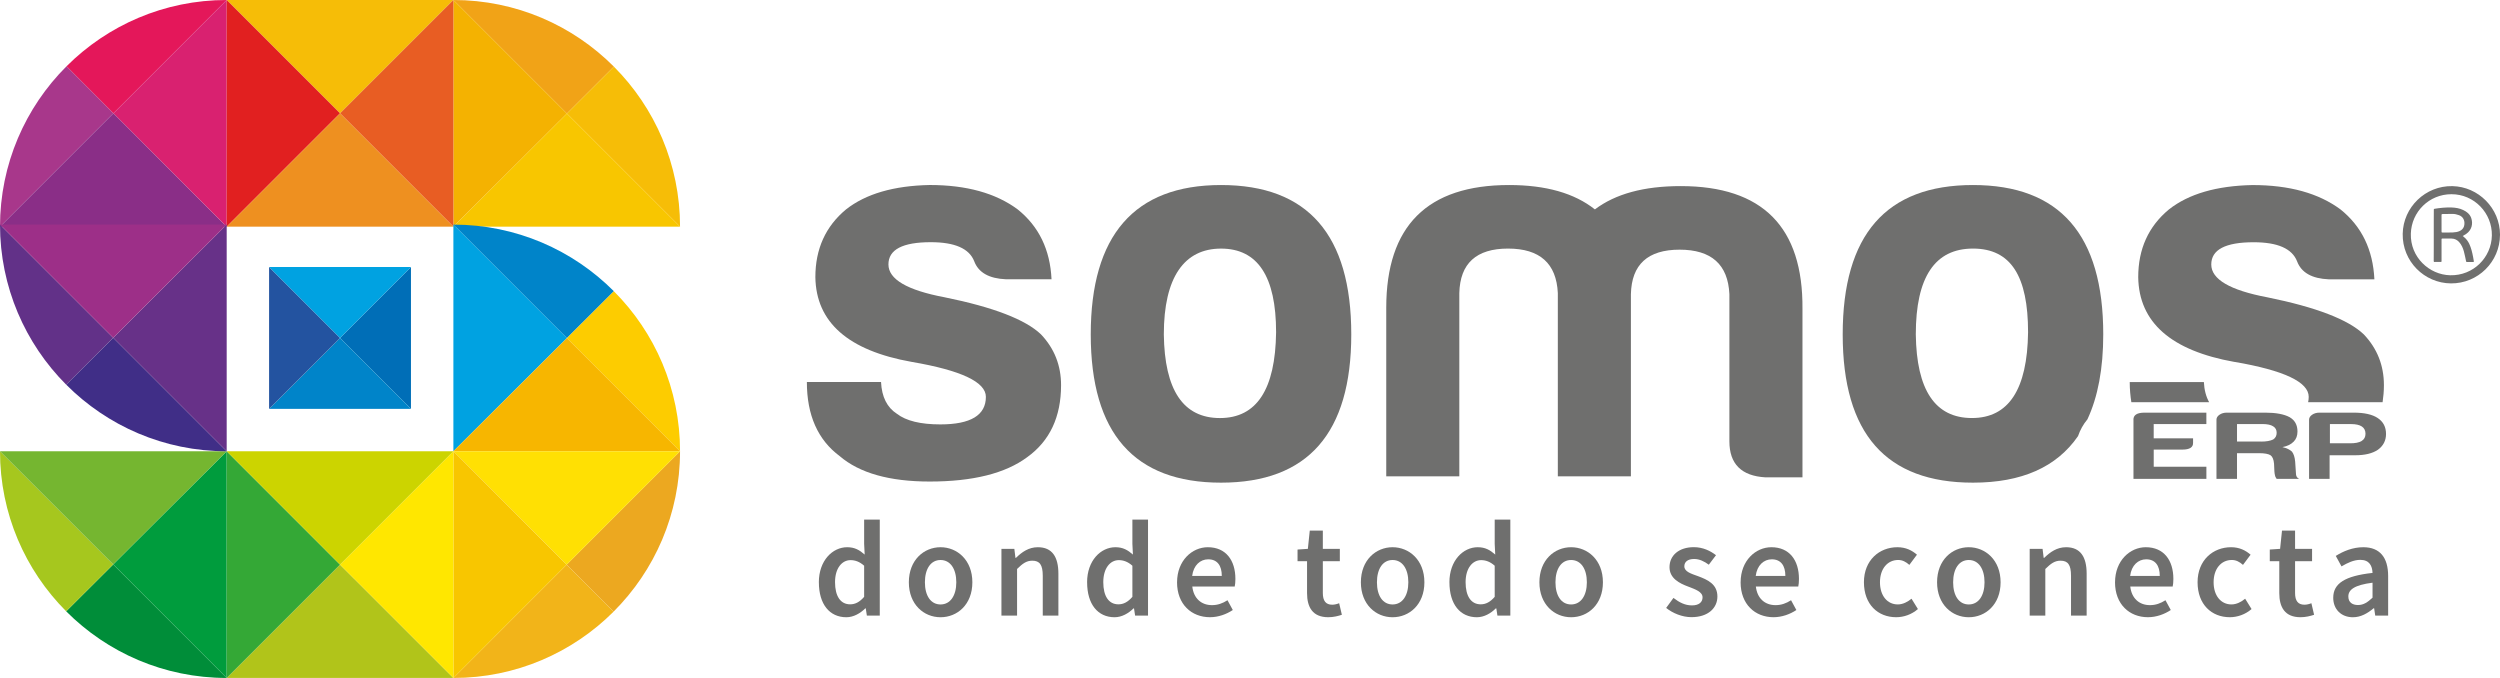 <?xml version="1.0" encoding="UTF-8"?>
<svg id="Capa_1" data-name="Capa 1" xmlns="http://www.w3.org/2000/svg" viewBox="0 0 983.61 266.74">
  <defs>
    <style>
      .cls-1 {
        fill: #f4b201;
      }

      .cls-2 {
        fill: #f4af06;
      }

      .cls-3 {
        fill: #f7b600;
      }

      .cls-4 {
        fill: #f8c600;
      }

      .cls-5 {
        fill: #006eb7;
      }

      .cls-6 {
        fill: #008d39;
      }

      .cls-7 {
        fill: #0084c9;
      }

      .cls-8 {
        fill: #eca820;
      }

      .cls-9 {
        fill: #f1a317;
      }

      .cls-10 {
        fill: #ffe003;
      }

      .cls-11 {
        fill: #f6bd07;
      }

      .cls-12 {
        fill: #fdcc00;
      }

      .cls-13 {
        fill: #ffe700;
      }

      .cls-14 {
        fill: #f2b419;
      }

      .cls-15 {
        fill: #ee9020;
      }

      .cls-16 {
        fill: #e85d23;
      }

      .cls-17 {
        fill: #673188;
      }

      .cls-18 {
        fill: #00a2e1;
      }

      .cls-19 {
        fill: #009c3d;
      }

      .cls-20 {
        fill: #b1c41a;
      }

      .cls-21 {
        fill: #a6c71e;
      }

      .cls-22 {
        fill: #a8378b;
      }

      .cls-23 {
        fill: #ccd400;
      }

      .cls-24 {
        fill: #e12020;
      }

      .cls-25 {
        fill: #e4175a;
      }

      .cls-26 {
        fill: #d92170;
      }

      .cls-27 {
        fill: #2353a0;
      }

      .cls-28 {
        fill: #402e87;
      }

      .cls-29 {
        fill: #34a836;
      }

      .cls-30 {
        fill: #9d2f88;
      }

      .cls-31 {
        fill: #6f6f6e;
      }

      .cls-32 {
        fill: #8a2e87;
      }

      .cls-33 {
        fill: #75b630;
      }

      .cls-34 {
        fill: #623188;
      }
    </style>
  </defs>
  <g>
    <path class="cls-9" d="m178.38,0l44.66,44.67,18.49-18.45C225.39,10.02,203.06,0,178.38,0Z"/>
    <polygon class="cls-1" points="223.04 44.67 178.38 0 178.38 89.18 178.38 89.19 223.04 44.67"/>
    <path class="cls-11" d="m241.53,26.22l-18.49,18.45,44.52,44.52c0-24.58-9.93-46.83-26.03-62.97Z"/>
    <polygon class="cls-4" points="267.56 89.19 223.04 44.67 178.38 89.19 178.38 89.19 178.38 89.19 178.38 89.19 267.56 89.19"/>
    <path class="cls-22" d="m26.18,26.07C10,42.22,0,64.53,0,89.19h0l44.63-44.63-18.45-18.49Z"/>
    <polygon class="cls-32" points="44.63 44.56 0 89.19 89.19 89.19 44.63 44.56"/>
    <path class="cls-25" d="m26.18,26.07l18.45,18.49L89.19,0c-24.6,0-46.87,9.96-63.01,26.07Z"/>
    <polygon class="cls-26" points="89.19 0 44.63 44.56 89.19 89.19 89.19 89.19 89.19 0"/>
    <polygon class="cls-11" points="178.38 0 89.19 0 133.78 44.59 178.38 0"/>
    <polygon class="cls-24" points="133.78 44.59 89.19 0 89.19 89.19 89.19 89.19 133.78 44.59"/>
    <polygon class="cls-16" points="178.38 0 133.78 44.59 178.38 89.18 178.38 0"/>
    <polygon class="cls-15" points="178.38 89.18 133.78 44.59 89.19 89.19 178.38 89.19 178.38 89.18"/>
    <path class="cls-7" d="m178.38,88.37l44.66,44.67,18.49-18.45c-16.14-16.2-38.48-26.22-63.15-26.22Z"/>
    <polygon class="cls-18" points="223.04 133.03 178.38 88.37 178.38 177.55 178.38 177.55 223.04 133.03"/>
    <path class="cls-12" d="m241.53,114.59l-18.49,18.45,44.52,44.52c0-24.58-9.93-46.83-26.03-62.96Z"/>
    <polygon class="cls-3" points="267.56 177.55 223.04 133.03 178.38 177.55 178.38 177.55 178.38 177.55 178.38 177.55 267.56 177.55"/>
    <polygon class="cls-5" points="161.69 105.05 133.78 132.96 161.69 160.87 161.69 105.05"/>
    <polygon class="cls-7" points="161.69 160.87 133.78 132.96 105.87 160.87 161.69 160.87 161.69 160.87"/>
    <path class="cls-6" d="m89.19,266.74l-44.66-44.66-18.5,18.44c16.14,16.2,38.47,26.22,63.16,26.22Z"/>
    <polygon class="cls-19" points="44.53 222.07 89.19 266.74 89.19 177.55 89.18 177.55 44.53 222.07"/>
    <polygon class="cls-2" points="89.19 186.92 89.19 186.91 89.19 186.91 89.18 186.91 89.19 186.92"/>
    <path class="cls-21" d="m26.03,240.51l18.5-18.44L0,177.55c0,24.58,9.95,46.83,26.03,62.96Z"/>
    <polygon class="cls-33" points="0 177.55 44.53 222.07 89.18 177.55 89.18 177.55 89.19 177.55 89.19 177.55 0 177.55"/>
    <path class="cls-8" d="m241.39,240.66c16.17-16.14,26.17-38.46,26.17-63.12h0l-44.63,44.63,18.46,18.48Z"/>
    <polygon class="cls-10" points="222.93 222.18 267.56 177.55 178.38 177.55 222.93 222.18"/>
    <path class="cls-14" d="m241.39,240.66l-18.46-18.48-44.55,44.56c24.6,0,46.87-9.96,63.01-26.07Z"/>
    <polygon class="cls-4" points="178.38 266.74 222.93 222.18 178.38 177.55 178.38 177.55 178.38 266.74"/>
    <polygon class="cls-20" points="89.19 266.74 178.38 266.74 133.78 222.15 89.19 266.74"/>
    <polygon class="cls-13" points="133.78 222.15 178.38 266.74 178.38 177.55 178.38 177.55 133.78 222.15"/>
    <polygon class="cls-29" points="89.19 266.74 133.78 222.15 89.19 177.55 89.19 266.74"/>
    <polygon class="cls-23" points="89.19 177.55 133.78 222.15 178.38 177.55 89.19 177.55 89.19 177.55"/>
    <path class="cls-28" d="m89.19,177.55l-44.66-44.67-18.5,18.45c16.14,16.2,38.47,26.22,63.16,26.22Z"/>
    <polygon class="cls-17" points="44.53 132.89 89.19 177.55 89.19 88.37 89.18 88.37 44.53 132.89"/>
    <rect class="cls-2" x="89.19" y="109.5" width="0" height="0"/>
    <path class="cls-34" d="m26.03,151.33l18.5-18.45L0,88.36c0,24.58,9.95,46.84,26.03,62.97Z"/>
    <polygon class="cls-30" points="0 88.36 44.53 132.89 89.18 88.37 89.18 88.37 89.19 88.37 89.19 88.36 0 88.36"/>
    <polygon class="cls-27" points="105.87 160.87 133.78 132.96 105.87 105.05 105.87 160.87"/>
    <polygon class="cls-18" points="105.87 105.05 133.78 132.96 161.69 105.05 105.87 105.05 105.87 105.05"/>
  </g>
  <g>
    <g>
      <path class="cls-31" d="m322.17,229.1c0-8.56,5.4-13.8,11.13-13.8,3,0,4.87,1.12,6.9,2.89l-.21-4.23v-9.52h6.15v37.77h-5.08l-.43-2.84h-.21c-1.93,1.93-4.6,3.48-7.43,3.48-6.58,0-10.81-5.08-10.81-13.75Zm17.82,5.73v-12.25c-1.82-1.61-3.58-2.2-5.35-2.2-3.37,0-6.1,3.16-6.1,8.67s2.14,8.72,5.94,8.72c2.03,0,3.74-.91,5.51-2.94Z"/>
      <path class="cls-31" d="m357.58,229.1c0-8.77,5.94-13.8,12.47-13.8s12.52,5.03,12.52,13.8-5.94,13.75-12.52,13.75-12.47-5.03-12.47-13.75Zm18.67,0c0-5.3-2.35-8.77-6.2-8.77s-6.15,3.48-6.15,8.77,2.3,8.72,6.15,8.72,6.2-3.48,6.2-8.72Z"/>
      <path class="cls-31" d="m394.01,215.95h5.08l.43,3.53h.21c2.35-2.3,5.03-4.18,8.61-4.18,5.62,0,8.08,3.8,8.08,10.43v16.48h-6.15v-15.67c0-4.34-1.23-5.94-4.12-5.94-2.3,0-3.8,1.12-5.99,3.26v18.35h-6.15v-26.27Z"/>
      <path class="cls-31" d="m427.71,229.1c0-8.56,5.4-13.8,11.13-13.8,3,0,4.87,1.12,6.9,2.89l-.21-4.23v-9.52h6.15v37.77h-5.08l-.43-2.84h-.21c-1.93,1.93-4.6,3.48-7.43,3.48-6.58,0-10.81-5.08-10.81-13.75Zm17.82,5.73v-12.25c-1.82-1.61-3.58-2.2-5.35-2.2-3.37,0-6.1,3.16-6.1,8.67s2.14,8.72,5.94,8.72c2.03,0,3.74-.91,5.51-2.94Z"/>
      <path class="cls-31" d="m463.11,229.1c0-8.56,5.94-13.8,12.09-13.8,7.12,0,10.86,5.14,10.86,12.47,0,1.17-.11,2.35-.27,2.99h-16.69c.53,4.66,3.53,7.33,7.75,7.33,2.25,0,4.18-.7,6.1-1.93l2.09,3.85c-2.51,1.66-5.67,2.83-8.99,2.83-7.27,0-12.95-5.08-12.95-13.75Zm17.6-2.51c0-4.06-1.77-6.53-5.35-6.53-3.1,0-5.78,2.3-6.31,6.53h11.66Z"/>
      <path class="cls-31" d="m514.25,233.33v-12.52h-3.74v-4.6l4.06-.27.75-7.17h5.14v7.17h6.69v4.86h-6.69v12.52c0,3.1,1.18,4.6,3.69,4.6.91,0,1.98-.27,2.73-.59l1.07,4.55c-1.45.48-3.26.96-5.35.96-6.1,0-8.35-3.85-8.35-9.52Z"/>
      <path class="cls-31" d="m535.43,229.1c0-8.77,5.94-13.8,12.47-13.8s12.52,5.03,12.52,13.8-5.94,13.75-12.52,13.75-12.47-5.03-12.47-13.75Zm18.67,0c0-5.3-2.35-8.77-6.2-8.77s-6.15,3.48-6.15,8.77,2.3,8.72,6.15,8.72,6.2-3.48,6.2-8.72Z"/>
      <path class="cls-31" d="m570.26,229.1c0-8.56,5.4-13.8,11.13-13.8,3,0,4.87,1.12,6.9,2.89l-.21-4.23v-9.52h6.15v37.77h-5.08l-.43-2.84h-.21c-1.93,1.93-4.6,3.48-7.43,3.48-6.58,0-10.81-5.08-10.81-13.75Zm17.82,5.73v-12.25c-1.82-1.61-3.58-2.2-5.35-2.2-3.37,0-6.1,3.16-6.1,8.67s2.14,8.72,5.94,8.72c2.03,0,3.74-.91,5.51-2.94Z"/>
      <path class="cls-31" d="m605.67,229.1c0-8.77,5.94-13.8,12.47-13.8s12.52,5.03,12.52,13.8-5.94,13.75-12.52,13.75-12.47-5.03-12.47-13.75Zm18.67,0c0-5.3-2.35-8.77-6.2-8.77s-6.15,3.48-6.15,8.77,2.3,8.72,6.15,8.72,6.2-3.48,6.2-8.72Z"/>
      <path class="cls-31" d="m655.52,239.21l2.89-3.96c2.36,1.82,4.6,2.94,7.28,2.94,2.83,0,4.17-1.34,4.17-3.16,0-2.19-2.84-3.16-5.62-4.23-3.48-1.28-7.38-3.26-7.38-7.65,0-4.6,3.69-7.87,9.57-7.87,3.64,0,6.58,1.5,8.72,3.16l-2.83,3.74c-1.82-1.33-3.69-2.25-5.78-2.25-2.62,0-3.85,1.23-3.85,2.89,0,2.09,2.62,2.89,5.46,3.9,3.58,1.34,7.55,3.05,7.55,7.97,0,4.49-3.59,8.13-10.22,8.13-3.59,0-7.39-1.55-9.95-3.64Z"/>
      <path class="cls-31" d="m684.84,229.1c0-8.56,5.94-13.8,12.09-13.8,7.12,0,10.86,5.14,10.86,12.47,0,1.17-.11,2.35-.27,2.99h-16.69c.53,4.66,3.53,7.33,7.75,7.33,2.25,0,4.18-.7,6.1-1.93l2.09,3.85c-2.51,1.66-5.67,2.83-8.99,2.83-7.27,0-12.95-5.08-12.95-13.75Zm17.6-2.51c0-4.06-1.77-6.53-5.35-6.53-3.1,0-5.78,2.3-6.31,6.53h11.66Z"/>
      <path class="cls-31" d="m733.35,229.1c0-8.77,6.15-13.8,13.16-13.8,3.37,0,5.78,1.28,7.7,2.94l-2.99,4.01c-1.39-1.23-2.73-1.93-4.39-1.93-4.22,0-7.17,3.48-7.17,8.77s2.89,8.72,7.01,8.72c2.03,0,3.9-1.01,5.4-2.25l2.52,4.07c-2.46,2.14-5.57,3.21-8.56,3.21-7.17,0-12.68-5.03-12.68-13.75Z"/>
      <path class="cls-31" d="m762.13,229.1c0-8.77,5.94-13.8,12.47-13.8s12.52,5.03,12.52,13.8-5.94,13.75-12.52,13.75-12.47-5.03-12.47-13.75Zm18.67,0c0-5.3-2.35-8.77-6.2-8.77s-6.15,3.48-6.15,8.77,2.3,8.72,6.15,8.72,6.2-3.48,6.2-8.72Z"/>
      <path class="cls-31" d="m798.56,215.95h5.08l.43,3.53h.22c2.35-2.3,5.03-4.18,8.61-4.18,5.62,0,8.08,3.8,8.08,10.43v16.48h-6.15v-15.67c0-4.34-1.23-5.94-4.12-5.94-2.3,0-3.8,1.12-5.99,3.26v18.35h-6.15v-26.27Z"/>
      <path class="cls-31" d="m832.15,229.1c0-8.56,5.94-13.8,12.09-13.8,7.12,0,10.86,5.14,10.86,12.47,0,1.17-.11,2.35-.27,2.99h-16.69c.53,4.66,3.53,7.33,7.75,7.33,2.25,0,4.18-.7,6.1-1.93l2.09,3.85c-2.51,1.66-5.67,2.83-8.99,2.83-7.27,0-12.95-5.08-12.95-13.75Zm17.6-2.51c0-4.06-1.77-6.53-5.35-6.53-3.1,0-5.78,2.3-6.31,6.53h11.66Z"/>
      <path class="cls-31" d="m864.62,229.1c0-8.77,6.15-13.8,13.16-13.8,3.37,0,5.78,1.28,7.7,2.94l-2.99,4.01c-1.39-1.23-2.73-1.93-4.39-1.93-4.22,0-7.17,3.48-7.17,8.77s2.89,8.72,7.01,8.72c2.03,0,3.9-1.01,5.4-2.25l2.52,4.07c-2.46,2.14-5.57,3.21-8.56,3.21-7.17,0-12.68-5.03-12.68-13.75Z"/>
      <path class="cls-31" d="m896.77,233.33v-12.52h-3.74v-4.6l4.06-.27.75-7.17h5.14v7.17h6.69v4.86h-6.69v12.52c0,3.1,1.18,4.6,3.69,4.6.91,0,1.98-.27,2.73-.59l1.07,4.55c-1.45.48-3.26.96-5.35.96-6.1,0-8.35-3.85-8.35-9.52Z"/>
      <path class="cls-31" d="m918,235.15c0-5.62,4.66-8.56,15.46-9.74-.11-2.78-1.23-5.14-4.82-5.14-2.57,0-5.03,1.18-7.39,2.57l-2.25-4.12c2.89-1.82,6.63-3.42,10.81-3.42,6.53,0,9.79,4.02,9.79,11.34v15.57h-5.08l-.43-2.89h-.21c-2.36,1.98-5.03,3.53-8.13,3.53-4.6,0-7.76-3.1-7.76-7.7Zm15.46,0v-5.89c-7.17.91-9.52,2.78-9.52,5.41,0,2.35,1.61,3.37,3.8,3.37s3.74-1.07,5.73-2.89Z"/>
    </g>
    <g>
      <g>
        <path class="cls-31" d="m346.64,150.31c.28,5.83,2.36,10,6.25,12.5,3.61,2.78,9.31,4.17,17.08,4.17,11.94,0,17.92-3.61,17.92-10.84,0-5.83-9.72-10.42-29.17-13.75-25-4.45-37.64-15.56-37.92-33.34,0-11.11,4.03-20,12.08-26.67,7.78-6.11,18.75-9.31,32.92-9.59,14.44,0,25.97,3.2,34.59,9.59,8.33,6.67,12.78,15.83,13.33,27.5h-17.92c-6.67-.28-10.83-2.64-12.5-7.09-1.94-5-7.64-7.5-17.08-7.5-11.11,0-16.67,2.91-16.67,8.75s7.36,10.14,22.08,12.92c19.17,3.89,31.81,8.75,37.92,14.58,5.28,5.55,7.92,12.22,7.92,20,0,12.5-4.44,21.95-13.33,28.34-8.61,6.39-21.39,9.58-38.34,9.58-15.83,0-27.64-3.33-35.42-10-8.61-6.39-12.92-16.11-12.92-29.16h29.17Z"/>
        <path class="cls-31" d="m531.65,131.56c0,38.89-17.08,58.34-51.25,58.34s-51.25-19.45-51.25-58.34,17.08-58.76,51.25-58.76,51.25,19.59,51.25,58.76Zm-73.75,0c.28,21.95,7.64,32.92,22.08,32.92s21.81-11.25,22.09-33.75c0-21.95-7.22-32.92-21.67-32.92s-22.5,11.25-22.5,33.75Z"/>
        <path class="cls-31" d="m593.33,97.8c-12.5,0-18.89,5.84-19.17,17.51v72.09h-28.75v-66.26c0-32.22,16.11-48.34,48.34-48.34,14.45,0,25.7,3.2,33.75,9.59,8.06-6.11,19.31-9.17,33.75-9.17,32.22,0,48.2,16.11,47.92,48.34v66.25h-14.58c-9.45-.55-14.17-5.28-14.17-14.16v-57.92c-.55-11.67-7.08-17.5-19.59-17.5s-18.89,5.83-19.16,17.5v71.67h-28.75v-72.09c-.55-11.67-7.09-17.51-19.58-17.51Z"/>
        <path class="cls-31" d="m821.28,164.99c4.12-8.82,6.23-19.92,6.23-33.43,0-39.17-17.08-58.76-51.26-58.76s-51.25,19.59-51.25,58.76,17.09,58.34,51.25,58.34c19.15,0,32.92-6.11,41.34-18.32.82-2.4,2.06-4.64,3.68-6.58Zm-45.44-.52c-14.45,0-21.81-10.97-22.08-32.92,0-22.5,7.5-33.75,22.5-33.75s21.67,10.97,21.67,32.92c-.28,22.5-7.64,33.75-22.08,33.75Z"/>
        <path class="cls-31" d="m879.19,142.39c19.44,3.33,29.16,7.92,29.16,13.75,0,.75-.1,1.44-.23,2.11h29.3c.31-2.14.52-4.34.52-6.69,0-7.78-2.64-14.45-7.92-20-6.11-5.83-18.75-10.69-37.92-14.58-14.72-2.78-22.09-7.09-22.09-12.92s5.56-8.75,16.67-8.75c9.45,0,15.14,2.5,17.09,7.5,1.67,4.45,5.83,6.81,12.5,7.09h17.92c-.56-11.67-5-20.83-13.33-27.5-8.61-6.39-20.14-9.59-34.59-9.59-14.17.28-25.14,3.47-32.92,9.59-8.05,6.67-12.08,15.56-12.08,26.67.28,17.78,12.92,28.89,37.92,33.34Z"/>
        <path class="cls-31" d="m869.17,158.25c-1.2-2.18-1.92-4.8-2.07-7.94h-29.17c0,2.81.24,5.44.64,7.94h30.6Z"/>
      </g>
      <g id="TMsZzf">
        <g>
          <path class="cls-31" d="m983.61,92.41c-.05,10.61-8.69,19.17-19.3,19.09-10.48-.08-19.18-8.7-18.98-19.52.19-10.47,8.97-18.96,19.55-18.75,10.19.2,18.75,8.66,18.74,19.18Zm-19.11-16c-8.76,0-15.72,6.92-15.97,15.52-.27,9.25,7.23,16.18,15.48,16.37,9.13.22,16.24-7.03,16.4-15.64.16-8.8-6.92-16.27-15.92-16.25Z"/>
          <path class="cls-31" d="m968.94,92.85c.2.17.4.34.61.51.87.72,1.51,1.62,1.99,2.64.74,1.6,1.14,3.3,1.47,5.02.11.58.2,1.16.31,1.74.04.22,0,.31-.24.31-.85,0-1.69,0-2.54,0-.22,0-.24-.13-.28-.3-.29-1.32-.53-2.66-.89-3.96-.35-1.25-.88-2.44-1.74-3.45-.8-.95-1.82-1.48-3.08-1.5-1.21-.02-2.42,0-3.63-.01-.24,0-.31.07-.31.32,0,2.82,0,5.64,0,8.46,0,.41-.01.42-.44.43-.77,0-1.53,0-2.3.01-.27,0-.34-.11-.34-.35.01-1.8.02-3.6.02-5.4,0-3.45,0-6.9,0-10.35,0-1.49.02-2.99.02-4.48,0-.19.03-.3.26-.34,2.2-.36,4.42-.59,6.66-.52,1.61.05,3.19.3,4.66,1.01,1.4.67,2.59,1.6,3.13,3.12.77,2.19.27,4.74-1.98,6.28-.43.29-.89.53-1.35.81Zm-8.33-4.99s0,0,0,0c0,1.09,0,2.18,0,3.27,0,.26.06.36.34.35.85-.02,1.71-.01,2.56,0,.98,0,1.96,0,2.93-.18,1.7-.31,3.27-1.28,3.18-3.63-.06-1.41-.79-2.5-2.14-3.01-.83-.31-1.68-.5-2.56-.5-1.33,0-2.67.03-4,.05-.24,0-.31.11-.31.35.01,1.1,0,2.2,0,3.3Z"/>
        </g>
      </g>
      <g>
        <path class="cls-31" d="m839.38,165.13c0-1.8,1.37-2.72,4.1-2.77h24.6v4.49h-20.72v5.62h15.49v1.72c.07,1.8-1.33,2.7-4.21,2.7h-11.27v6.74h20.72v4.79h-28.69v-23.28Z"/>
        <path class="cls-31" d="m872.05,165.13c0-.75.4-1.4,1.19-1.95.8-.55,1.77-.83,2.91-.83h15.03c4.25,0,7.48.6,9.68,1.8,2.05,1.2,3.07,3.07,3.07,5.62,0,1.65-.49,2.97-1.48,3.97-1.06,1.1-2.54,1.82-4.44,2.17,1.67.4,2.92,1,3.76,1.79.68.9,1.1,2.2,1.25,3.9l.34,5.09c.08.8.49,1.37,1.25,1.72h-8.88c-.38-.5-.61-1.02-.68-1.57-.15-.4-.27-1.87-.34-4.42-.15-1.65-.61-2.74-1.36-3.29-.84-.55-2.36-.83-4.56-.83h-8.65v10.11h-8.08v-23.28Zm17.65,8.61c1.97,0,3.53-.28,4.67-.83.91-.6,1.37-1.47,1.37-2.62s-.46-2-1.37-2.55c-.91-.6-2.32-.9-4.21-.9h-10.02v6.89h9.57Z"/>
        <path class="cls-31" d="m916.57,188.41h-8.08v-23.28c0-.75.4-1.4,1.19-1.95.8-.55,1.77-.83,2.91-.83h13.43c4.18,0,7.33.7,9.45,2.1,2.2,1.45,3.3,3.54,3.3,6.29,0,2.59-1.06,4.66-3.19,6.21-2.13,1.45-5.12,2.17-8.99,2.17h-10.02v9.28Zm7.97-14c4.1.05,6.15-1.2,6.15-3.74s-1.9-3.82-5.69-3.82h-8.31v7.56h7.86Z"/>
      </g>
    </g>
  </g>
</svg>